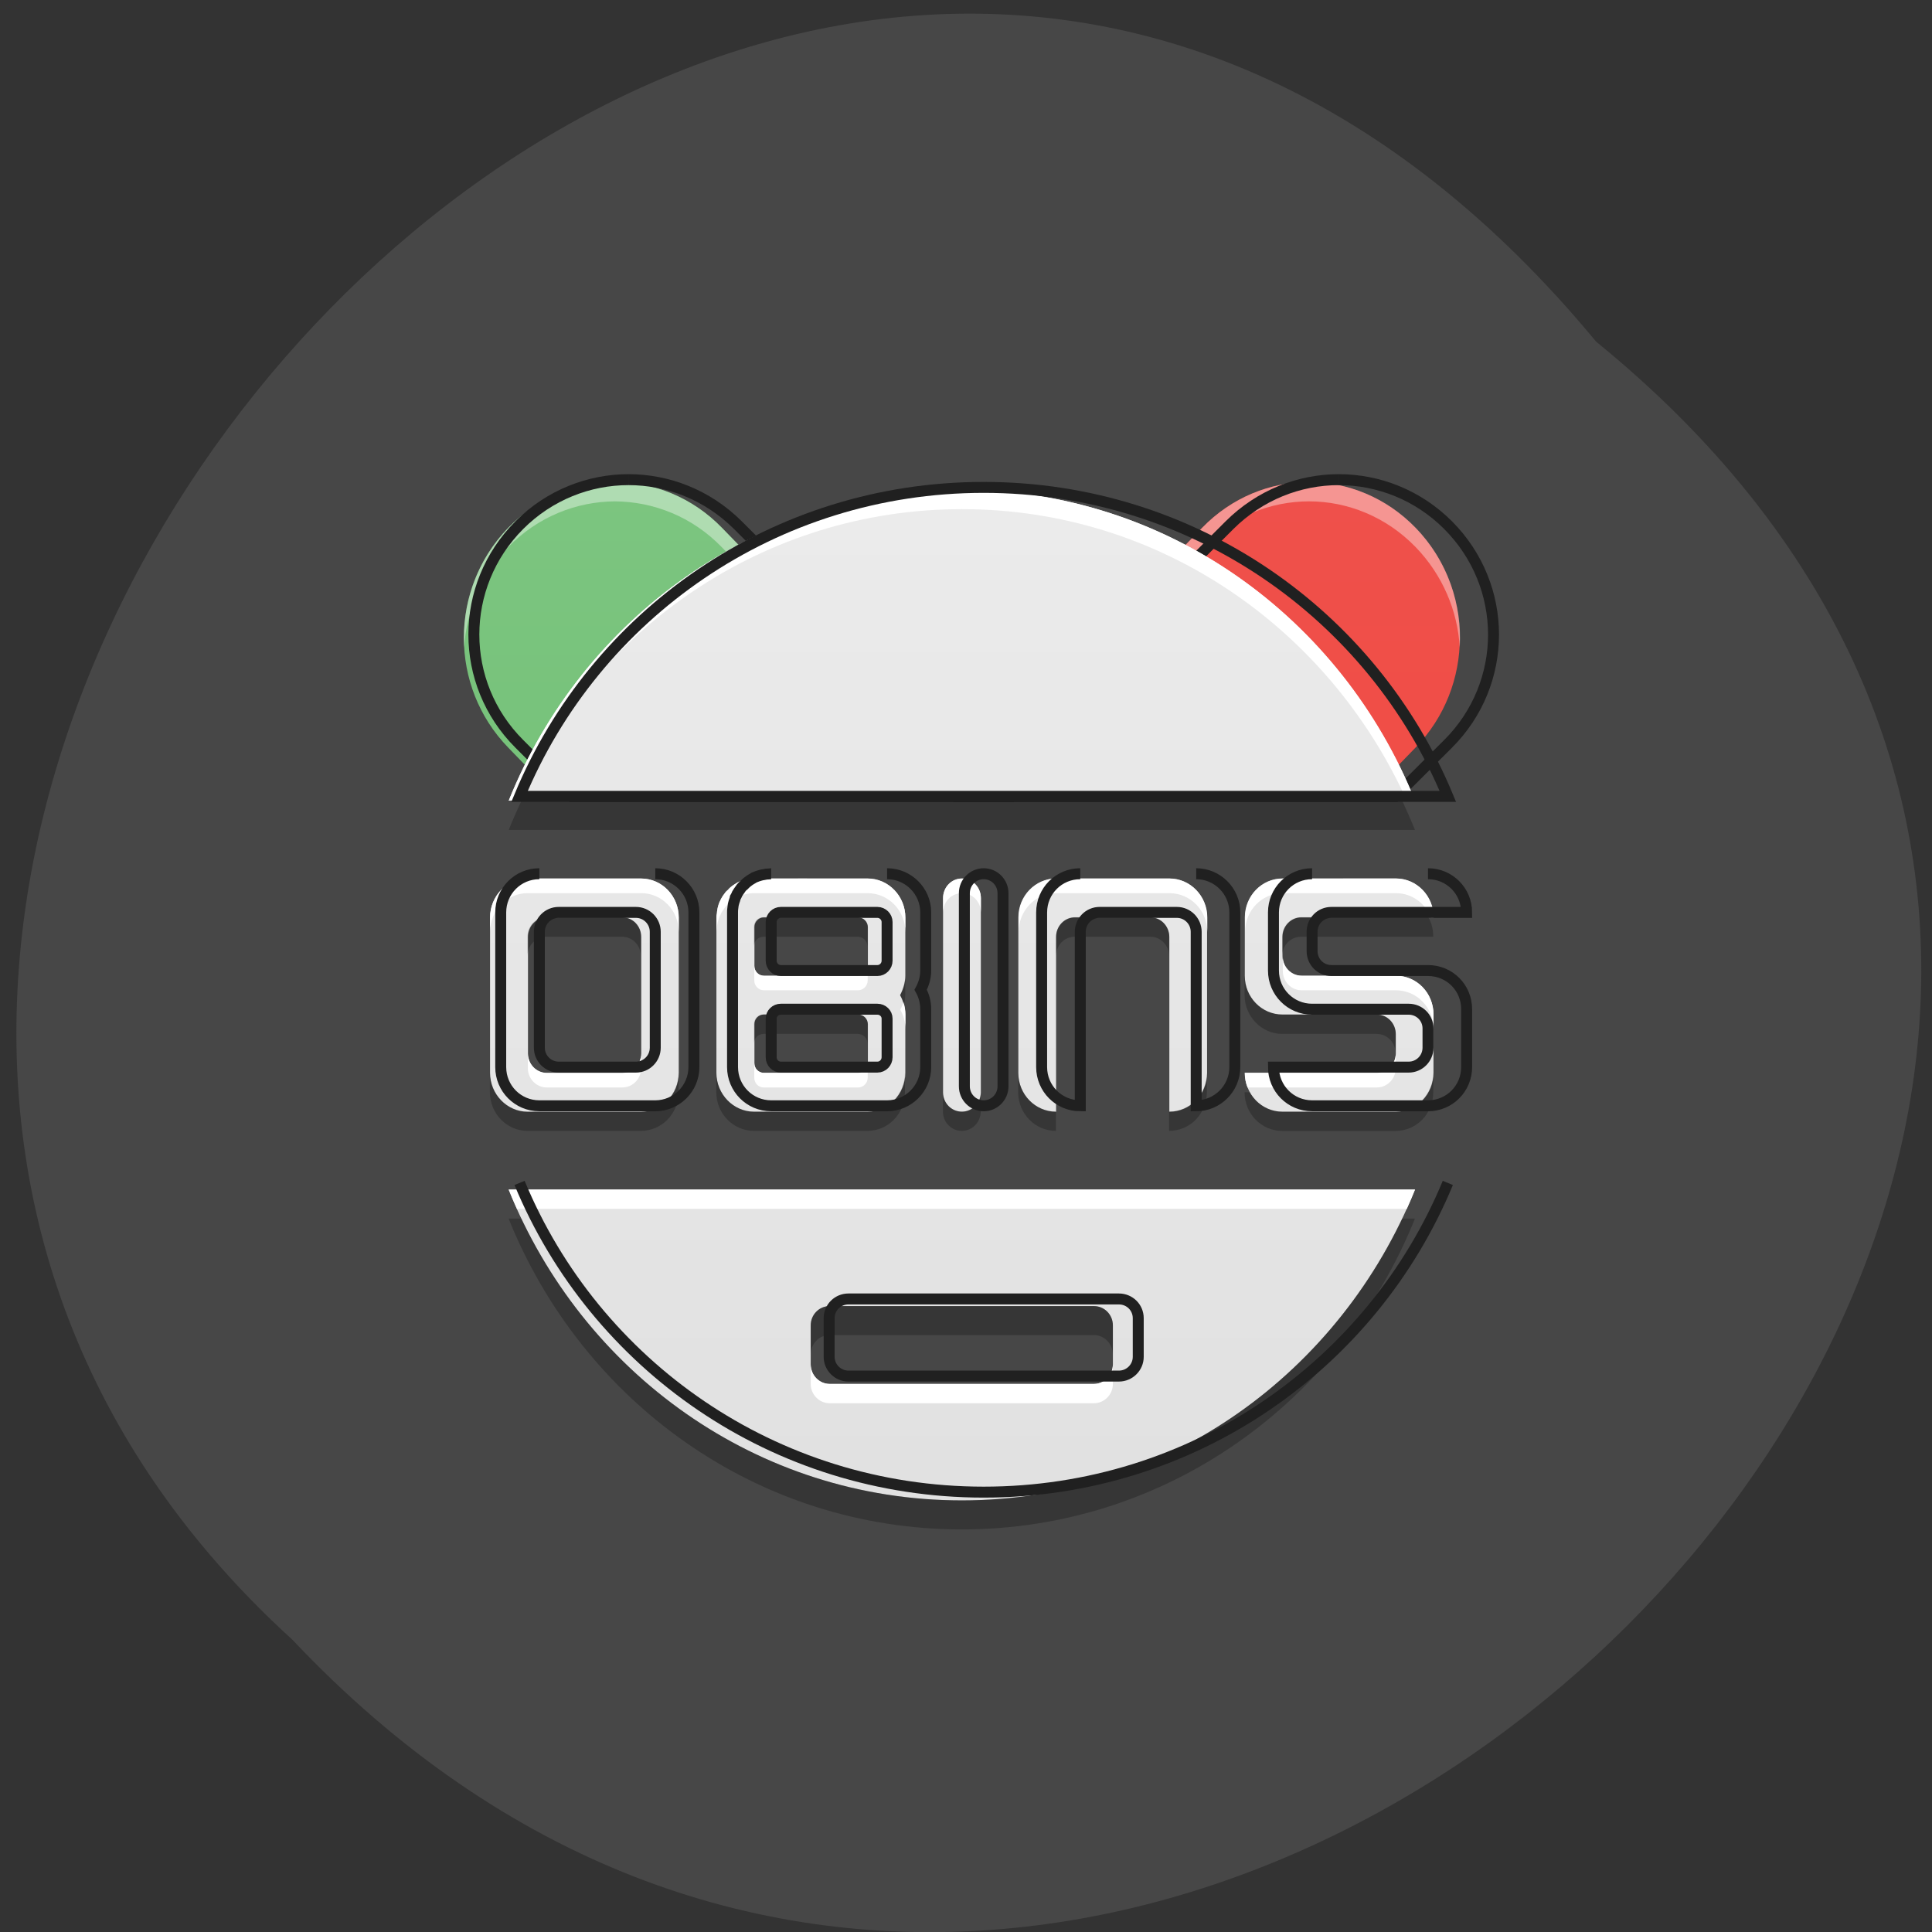 <svg xmlns="http://www.w3.org/2000/svg" viewBox="0 0 32 32" xmlns:xlink="http://www.w3.org/1999/xlink"><rect x="0" y="0" width="32" height="32" fill="#333333" stroke="none"/><defs><linearGradient id="3" gradientUnits="userSpaceOnUse" y1="42.05" x2="0" y2="4.344" gradientTransform="matrix(0.63 0 0 0.649 0.933 1.431)" xlink:href="#2"/><linearGradient id="2" gradientUnits="userSpaceOnUse" y1="40.704" x2="0" y2="5.691" gradientTransform="matrix(0.63 0 0 0.649 0.933 1.431)"><stop stop-color="#dfdfdf"/><stop offset="1" stop-color="#ededed"/></linearGradient><linearGradient id="0" gradientUnits="userSpaceOnUse" y1="42.05" x2="0" y2="4.344" gradientTransform="matrix(0.63 0 0 0.649 0.933 1.431)"><stop stop-color="#66ba69"/><stop offset="1" stop-color="#80c784"/></linearGradient><linearGradient id="1" gradientUnits="userSpaceOnUse" y1="42.05" x2="0" y2="4.344" gradientTransform="matrix(0.63 0 0 0.649 0.933 1.431)"><stop stop-color="#f44336"/><stop offset="1" stop-color="#ee534f"/></linearGradient></defs><path d="m 26.438 5.66 c 16.01 13.02 -7.43 36.508 -21.594 21.5 c -14.195 -12.914 7.961 -37.984 21.594 -21.5" fill="#474747"/><path d="m 10.184 7.984 c -0.637 0 -1.273 0.254 -1.766 0.758 c -0.98 1.01 -0.98 2.633 0 3.641 l 0.852 0.879 h 7 c -0.098 -0.148 -0.207 -0.293 -0.332 -0.422 l -3.98 -4.098 c -0.488 -0.504 -1.129 -0.758 -1.77 -0.758" fill="url(#0)"/><path d="m 21.68 7.984 c -0.641 0 -1.281 0.254 -1.77 0.758 l -3.977 4.098 c -0.129 0.129 -0.238 0.27 -0.336 0.422 h 6.996 l 0.852 -0.879 c 0.98 -1.01 0.98 -2.633 0 -3.641 c -0.488 -0.504 -1.129 -0.758 -1.766 -0.758" fill="url(#1)"/><path d="m 10.184 7.984 c -0.637 0 -1.273 0.254 -1.766 0.758 c -0.527 0.543 -0.773 1.273 -0.73 1.98 c 0.039 -0.602 0.281 -1.195 0.73 -1.66 c 0.488 -0.504 1.129 -0.754 1.766 -0.758 c 0.641 0.004 1.281 0.254 1.77 0.758 l 3.977 4.098 c 0.004 0 0.004 0 0.004 0 l 3.977 -4.098 c 0.488 -0.504 1.129 -0.758 1.77 -0.758 c 0.637 0 1.277 0.254 1.766 0.758 c 0.449 0.465 0.695 1.059 0.73 1.66 c 0.043 -0.707 -0.203 -1.438 -0.73 -1.98 c -0.488 -0.504 -1.129 -0.758 -1.766 -0.758 c -0.641 0 -1.281 0.254 -1.77 0.758 l -3.977 4.098 l -3.977 -4.098 c -0.492 -0.504 -1.133 -0.758 -1.77 -0.758" fill="#fff" fill-opacity="0.392"/><g fill="none" stroke="#202020" stroke-width="11.339" transform="matrix(0.016 0 0 0.016 0.933 1.431)"><path d="m 592.28 407.1 c -40.748 0 -81.74 15.774 -112.99 47.08 c -62.746 62.852 -62.746 163.8 0 226.41 l 54.25 54.36 h 447.72 c -6 -9.222 -13.249 -17.958 -21.249 -25.966 l -254.48 -254.81 c -31.498 -31.3 -72.25 -47.08 -113.24 -47.08"/><path d="m 1327.73 407.1 c -40.997 0 -81.74 15.774 -113.24 47.08 l -254.48 254.81 c -8 8.01 -15.249 16.744 -21.249 25.966 h 447.47 l 54.5 -54.36 c 62.746 -62.61 62.746 -163.56 0 -226.41 c -31.25 -31.3 -72.25 -47.08 -112.99 -47.08"/></g><path d="m 15.934 8.113 c -3.395 0 -6.289 2.121 -7.508 5.148 h 15.01 c -1.219 -3.03 -4.113 -5.148 -7.504 -5.148 m -7.508 11.59 c 1.219 3.03 4.113 5.148 7.508 5.148 c 3.391 0 6.285 -2.121 7.504 -5.148 m -9.695 1.93 h 4.379 c 0.172 0 0.313 0.141 0.313 0.32 v 0.645 c 0 0.18 -0.141 0.324 -0.313 0.324 h -4.379 c -0.172 0 -0.313 -0.145 -0.313 -0.324 v -0.645 c 0 -0.18 0.141 -0.32 0.313 -0.32" fill="url(#2)"/><path d="m 8.742 14.551 c -0.344 0 -0.625 0.289 -0.625 0.645 v 2.574 c 0 0.355 0.281 0.645 0.625 0.645 h 1.875 c 0.348 0 0.625 -0.289 0.625 -0.645 v -2.574 c 0 -0.355 -0.277 -0.645 -0.625 -0.645 m 1.875 0 c -0.008 0 -0.02 0.004 -0.031 0.004 c -0.031 0 -0.063 0.004 -0.094 0.012 c -0.027 0.004 -0.059 0.016 -0.086 0.023 c -0.02 0.008 -0.039 0.016 -0.059 0.023 c -0.016 0.012 -0.035 0.02 -0.051 0.031 c -0.043 0.027 -0.086 0.059 -0.117 0.098 c -0.016 0.012 -0.031 0.027 -0.043 0.043 c -0.004 0.008 -0.012 0.016 -0.016 0.023 c -0.02 0.023 -0.035 0.051 -0.051 0.078 c -0.012 0.02 -0.016 0.039 -0.027 0.055 c -0.004 0.012 -0.008 0.02 -0.012 0.031 c -0.008 0.031 -0.02 0.063 -0.023 0.094 c -0.004 0.02 -0.008 0.043 -0.008 0.063 c -0.004 0.023 -0.008 0.043 -0.008 0.066 v 2.574 c 0 0.355 0.281 0.645 0.625 0.645 h 1.879 c 0.344 0 0.625 -0.289 0.625 -0.645 v -0.965 c 0 -0.117 -0.035 -0.227 -0.086 -0.32 c 0.051 -0.098 0.086 -0.207 0.086 -0.32 v -0.969 c 0 -0.355 -0.281 -0.645 -0.625 -0.645 m 1.563 0 c -0.176 0 -0.313 0.145 -0.313 0.324 v 3.219 c 0 0.176 0.137 0.32 0.313 0.32 c 0.172 0 0.313 -0.145 0.313 -0.32 v -3.219 c 0 -0.18 -0.141 -0.324 -0.313 -0.324 m 1.559 0 c -0.344 0 -0.625 0.289 -0.625 0.645 v 2.578 c 0 0.355 0.281 0.641 0.625 0.641 v -2.895 c 0 -0.18 0.141 -0.324 0.313 -0.324 h 1.25 c 0.172 0 0.313 0.145 0.313 0.324 v 2.895 c 0.344 0 0.625 -0.285 0.625 -0.641 v -2.578 c 0 -0.355 -0.281 -0.645 -0.625 -0.645 m 1.875 0 c -0.348 0 -0.625 0.289 -0.625 0.645 v 0.969 c 0 0.352 0.277 0.641 0.625 0.641 h 1.563 c 0.172 0 0.313 0.145 0.313 0.324 v 0.32 c 0 0.176 -0.141 0.32 -0.313 0.32 h -2.188 c 0 0.355 0.277 0.645 0.625 0.645 h 1.875 c 0.348 0 0.625 -0.289 0.625 -0.645 v -0.965 c 0 -0.355 -0.277 -0.641 -0.625 -0.641 h -1.563 c -0.172 0 -0.313 -0.145 -0.313 -0.324 v -0.32 c 0 -0.18 0.141 -0.324 0.313 -0.324 h 2.188 c 0 -0.355 -0.277 -0.645 -0.625 -0.645 m -14.06 0.645 h 1.25 c 0.176 0 0.313 0.145 0.313 0.324 v 1.93 c 0 0.18 -0.137 0.324 -0.313 0.324 h -1.25 c -0.172 0 -0.313 -0.145 -0.313 -0.324 v -1.93 c 0 -0.18 0.141 -0.324 0.313 -0.324 m 3.594 0 h 1.563 c 0.086 0 0.16 0.074 0.16 0.16 v 0.645 c 0 0.09 -0.074 0.164 -0.16 0.164 h -1.563 c -0.086 0 -0.156 -0.074 -0.156 -0.164 v -0.645 c 0 -0.086 0.07 -0.16 0.156 -0.16 m 0 1.609 h 1.563 c 0.086 0 0.16 0.07 0.16 0.16 v 0.645 c 0 0.09 -0.074 0.16 -0.16 0.16 h -1.563 c -0.086 0 -0.156 -0.07 -0.156 -0.16 v -0.645 c 0 -0.09 0.07 -0.16 0.156 -0.16" fill="url(#3)"/><path d="m 15.934 8.113 c -3.395 0 -6.289 2.121 -7.508 5.148 h 0.137 c 1.289 -2.855 4.098 -4.828 7.371 -4.828 c 3.27 0 6.074 1.973 7.367 4.828 h 0.137 c -1.219 -3.03 -4.113 -5.148 -7.504 -5.148 m -7.508 11.59 c 0.043 0.109 0.09 0.215 0.137 0.32 h 14.738 c 0.047 -0.105 0.094 -0.211 0.137 -0.32 m -10.01 2.895 v 0.324 c 0 0.176 0.141 0.32 0.313 0.32 h 4.379 c 0.172 0 0.313 -0.145 0.313 -0.32 v -0.324 c 0 0.18 -0.141 0.324 -0.313 0.324 h -4.379 c -0.172 0 -0.313 -0.145 -0.313 -0.324" fill="#fff"/><path d="m 8.637 13.262 c -0.074 0.16 -0.145 0.32 -0.211 0.484 h 15.01 c -0.066 -0.164 -0.137 -0.324 -0.211 -0.484 m -14.801 6.922 c 1.219 3.03 4.113 5.148 7.508 5.148 c 3.391 0 6.285 -2.117 7.504 -5.148 h -0.211 c -1.324 2.77 -4.086 4.668 -7.293 4.668 c -3.211 0 -5.973 -1.898 -7.297 -4.668 m 5.105 1.449 c -0.172 0 -0.313 0.141 -0.313 0.32 v 0.484 c 0 -0.18 0.141 -0.324 0.313 -0.324 h 4.379 c 0.172 0 0.313 0.145 0.313 0.324 v -0.484 c 0 -0.18 -0.141 -0.32 -0.313 -0.32" fill-opacity="0.235"/><path d="m 960 415.11 c -216.99 0 -402.48 131.77 -480.47 319.84 h 960.94 c -77.995 -188.07 -263.48 -319.84 -480.47 -319.84 m -480.47 720.01 c 77.995 188.31 263.48 320.09 480.47 320.09 c 216.99 0 402.48 -131.77 480.47 -320.09 m -620.46 120.12 h 279.98 c 10.999 0 19.999 8.736 19.999 19.899 v 40.04 c 0 10.92 -8.999 19.899 -19.999 19.899 h -279.98 c -10.999 0 -19.999 -8.979 -19.999 -19.899 v -40.04 c 0 -11.163 8.999 -19.899 19.999 -19.899" transform="matrix(0.016 0 0 0.016 0.933 1.431)" fill="none" stroke="#202020" stroke-width="11.339"/><path d="m 8.742 14.551 c -0.344 0 -0.625 0.289 -0.625 0.645 v 0.242 c 0 -0.359 0.281 -0.645 0.625 -0.645 h 1.875 c 0.348 0 0.625 0.285 0.625 0.645 v -0.242 c 0 -0.355 -0.277 -0.645 -0.625 -0.645 m 1.875 0 c -0.008 0 -0.02 0.004 -0.031 0.004 c -0.031 0 -0.063 0.004 -0.094 0.012 c -0.027 0.004 -0.059 0.016 -0.086 0.023 c -0.02 0.008 -0.039 0.016 -0.059 0.023 c -0.016 0.012 -0.035 0.02 -0.051 0.031 c -0.043 0.027 -0.086 0.059 -0.117 0.098 c -0.016 0.012 -0.031 0.027 -0.043 0.043 c -0.004 0.008 -0.012 0.016 -0.016 0.023 c -0.02 0.023 -0.035 0.051 -0.051 0.078 c -0.012 0.02 -0.016 0.039 -0.027 0.055 c -0.004 0.012 -0.008 0.02 -0.012 0.031 c -0.008 0.031 -0.02 0.063 -0.023 0.094 c -0.004 0.02 -0.008 0.043 -0.008 0.063 c -0.004 0.023 -0.008 0.043 -0.008 0.066 v 0.242 c 0 -0.023 0.004 -0.047 0.008 -0.066 c 0 -0.023 0.004 -0.043 0.008 -0.066 c 0.004 -0.031 0.016 -0.063 0.023 -0.09 c 0.004 -0.012 0.008 -0.02 0.012 -0.031 c 0.012 -0.02 0.016 -0.035 0.027 -0.055 c 0 0 0 -0.004 0 -0.004 c 0.016 -0.023 0.031 -0.051 0.051 -0.074 c 0.004 -0.012 0.012 -0.016 0.016 -0.023 c 0.012 -0.016 0.027 -0.031 0.043 -0.047 c 0.031 -0.035 0.07 -0.066 0.117 -0.098 c 0.016 -0.008 0.035 -0.02 0.051 -0.027 c 0.02 -0.008 0.039 -0.016 0.059 -0.023 c 0.027 -0.012 0.059 -0.02 0.086 -0.027 c 0.035 -0.008 0.063 -0.008 0.094 -0.012 c 0.012 0 0.023 0 0.031 0 h 1.879 c 0.344 0 0.625 0.285 0.625 0.645 v -0.242 c 0 -0.355 -0.281 -0.645 -0.625 -0.645 m 1.563 0 c -0.176 0 -0.313 0.145 -0.313 0.324 v 0.238 c 0 -0.18 0.137 -0.32 0.313 -0.32 c 0.172 0 0.313 0.141 0.313 0.32 v -0.238 c 0 -0.18 -0.141 -0.324 -0.313 -0.324 m 1.563 0 c -0.348 0 -0.625 0.289 -0.625 0.645 v 0.242 c 0 -0.359 0.277 -0.645 0.625 -0.645 h 1.875 c 0.344 0 0.625 0.285 0.625 0.645 v -0.242 c 0 -0.355 -0.281 -0.645 -0.625 -0.645 m 1.875 0 c -0.348 0 -0.625 0.289 -0.625 0.645 v 0.242 c 0 -0.359 0.277 -0.645 0.625 -0.645 h 1.875 c 0.262 0 0.484 0.164 0.578 0.402 h 0.047 c 0 -0.355 -0.281 -0.645 -0.625 -0.645 m -1.875 1.289 v 0.238 c 0 0.18 0.137 0.324 0.313 0.324 h 1.559 c 0.348 0 0.625 0.285 0.625 0.645 v -0.242 c 0 -0.359 -0.277 -0.645 -0.625 -0.645 h -1.559 c -0.176 0 -0.313 -0.145 -0.313 -0.32 m -8.754 0.16 v 0.238 c 0 0.09 0.07 0.164 0.16 0.164 h 1.559 c 0.086 0 0.16 -0.074 0.16 -0.164 v -0.238 c 0 0.086 -0.074 0.16 -0.16 0.16 h -1.559 c -0.09 0 -0.16 -0.074 -0.16 -0.16 m 2.473 0.602 c -0.016 0.043 -0.035 0.086 -0.055 0.121 c 0.055 0.098 0.086 0.203 0.086 0.324 v -0.242 c 0 -0.07 -0.012 -0.141 -0.031 -0.203 m -6.223 0.848 v 0.242 c 0 0.176 0.141 0.32 0.313 0.32 h 1.25 c 0.176 0 0.313 -0.145 0.313 -0.32 v -0.242 c 0 0.176 -0.137 0.32 -0.313 0.32 h -1.25 c -0.172 0 -0.313 -0.145 -0.313 -0.32 m 14.375 0 c 0 0.176 -0.141 0.32 -0.313 0.32 h -2.188 c 0 0.086 0.016 0.168 0.047 0.242 h 2.141 c 0.172 0 0.313 -0.145 0.313 -0.32 m -10.625 -0.082 v 0.238 c 0 0.094 0.07 0.164 0.156 0.164 h 1.563 c 0.086 0 0.16 -0.07 0.16 -0.164 v -0.238 c 0 0.09 -0.074 0.16 -0.16 0.16 h -1.563 c -0.086 0 -0.156 -0.07 -0.156 -0.16" fill="#fff"/><path d="m 9.05 15.191 c -0.172 0 -0.313 0.145 -0.313 0.324 v 0.32 c 0 -0.18 0.141 -0.32 0.313 -0.32 h 1.25 c 0.176 0 0.313 0.141 0.313 0.32 v -0.32 c 0 -0.18 -0.137 -0.324 -0.313 -0.324 m 2.348 0 c -0.09 0 -0.16 0.07 -0.16 0.16 v 0.324 c 0 -0.09 0.07 -0.16 0.16 -0.16 h 1.559 c 0.086 0 0.16 0.07 0.16 0.16 v -0.324 c 0 -0.09 -0.074 -0.16 -0.16 -0.16 m 3.598 0 c -0.176 0 -0.313 0.145 -0.313 0.324 v 0.32 c 0 -0.18 0.137 -0.32 0.313 -0.32 h 1.246 c 0.172 0 0.313 0.141 0.313 0.32 v -0.32 c 0 -0.18 -0.141 -0.324 -0.313 -0.324 m 2.5 0 c -0.172 0 -0.313 0.145 -0.313 0.324 v 0.32 c 0 -0.18 0.141 -0.32 0.313 -0.32 h 2.188 c 0 -0.121 -0.027 -0.23 -0.082 -0.324 m -8.664 0.965 c 0 0.117 -0.035 0.227 -0.086 0.324 c 0.027 0.047 0.051 0.102 0.063 0.16 c 0.016 -0.051 0.023 -0.105 0.023 -0.16 m 5.621 -0.324 v 0.324 c 0 0.355 0.281 0.645 0.625 0.645 h 1.563 c 0.172 0 0.313 0.141 0.313 0.32 v -0.32 c 0 -0.18 -0.141 -0.324 -0.313 -0.324 h -1.563 c -0.344 0 -0.625 -0.289 -0.625 -0.645 m -7.965 0.645 c -0.09 0 -0.16 0.07 -0.16 0.16 v 0.32 c 0 -0.086 0.07 -0.156 0.16 -0.156 h 1.559 c 0.086 0 0.16 0.07 0.16 0.156 v -0.32 c 0 -0.09 -0.074 -0.16 -0.16 -0.16 m -6.094 0.965 v 0.324 c 0 0.355 0.281 0.641 0.625 0.641 h 1.875 c 0.348 0 0.625 -0.285 0.625 -0.641 v -0.324 c 0 0.355 -0.277 0.645 -0.625 0.645 h -1.875 c -0.344 0 -0.625 -0.289 -0.625 -0.645 m 3.75 0 v 0.324 c 0 0.355 0.281 0.641 0.625 0.641 h 1.879 c 0.344 0 0.621 -0.285 0.621 -0.641 v -0.324 c 0 0.355 -0.277 0.645 -0.621 0.645 h -1.879 c -0.344 0 -0.625 -0.289 -0.625 -0.645 m 5 0 v 0.324 c 0 0.355 0.281 0.641 0.625 0.641 v -0.32 c -0.344 0 -0.625 -0.289 -0.625 -0.645 m 3.125 0 c 0 0.355 -0.277 0.645 -0.625 0.645 v 0.32 c 0.348 0 0.625 -0.285 0.625 -0.641 m 3.75 -0.324 c 0 0.355 -0.277 0.645 -0.625 0.645 h -1.875 c -0.234 0 -0.434 -0.129 -0.539 -0.32 h -0.086 c 0 0.355 0.277 0.641 0.625 0.641 h 1.875 c 0.348 0 0.625 -0.285 0.625 -0.641 m -8.121 0 v 0.32 c 0 0.176 0.137 0.32 0.313 0.32 c 0.172 0 0.313 -0.145 0.313 -0.32 v -0.32 c 0 0.176 -0.141 0.32 -0.313 0.32 c -0.176 0 -0.313 -0.145 -0.313 -0.32" fill-opacity="0.235"/><path d="m 500.03 815.03 c -22.249 0 -39.998 17.958 -39.998 40.04 v 160.16 c 0 22.08 17.749 40.04 39.998 40.04 h 119.99 c 21.999 0 39.998 -17.958 39.998 -40.04 v -160.16 c 0 -22.08 -17.999 -40.04 -39.998 -40.04 m 119.99 0 c -0.75 0 -1.25 0.243 -2.25 0.243 c -2 0 -3.75 0.243 -5.75 0.728 c -2 0.243 -4 0.971 -5.75 1.456 c -1.25 0.485 -2.5 0.971 -3.75 1.456 c -1 0.728 -2 1.213 -3.25 1.941 c -2.75 1.699 -5.25 3.64 -7.5 6.067 c -1 0.728 -2 1.699 -2.75 2.669 c -0.25 0.485 -0.75 0.971 -1 1.456 c -1.25 1.699 -2.25 3.155 -3.25 4.853 c -0.5 1.213 -1 2.427 -1.75 3.64 c 0 0.485 -0.5 1.213 -0.5 1.699 c -0.75 1.941 -1.25 3.883 -1.75 5.824 c -0.25 1.213 -0.25 2.669 -0.5 3.883 c -0.25 1.456 -0.25 2.912 -0.25 4.125 v 160.16 c 0 22.08 17.749 40.04 39.998 40.04 h 119.99 c 21.999 0 39.998 -17.958 39.998 -40.04 v -59.94 c 0 -7.523 -2 -14.318 -5.25 -20.14 c 3.25 -6.067 5.25 -12.619 5.25 -19.899 v -60.18 c 0 -22.08 -17.999 -40.04 -39.998 -40.04 m 99.99 0 c -10.999 0 -19.999 8.979 -19.999 20.14 v 199.96 c 0 11.163 8.999 20.14 19.999 20.14 c 10.999 0 19.999 -8.979 19.999 -20.14 v -199.96 c 0 -11.163 -8.999 -20.14 -19.999 -20.14 m 99.99 0 c -22.249 0 -39.998 17.958 -39.998 40.04 v 160.16 c 0 22.08 17.749 40.04 39.998 40.04 v -180.06 c 0 -11.163 8.999 -20.14 19.999 -20.14 h 79.995 c 10.999 0 19.999 8.979 19.999 20.14 v 180.06 c 21.999 0 39.998 -17.958 39.998 -40.04 v -160.16 c 0 -22.08 -17.999 -40.04 -39.998 -40.04 m 119.99 0 c -22.249 0 -39.998 17.958 -39.998 40.04 v 60.18 c 0 22.08 17.749 40.04 39.998 40.04 h 99.99 c 10.999 0 19.999 8.736 19.999 19.899 v 19.899 c 0 11.163 -8.999 20.14 -19.999 20.14 h -139.99 c 0 22.08 17.749 40.04 39.998 40.04 h 119.99 c 22.249 0 39.998 -17.958 39.998 -40.04 v -59.94 c 0 -22.326 -17.749 -40.04 -39.998 -40.04 h -99.99 c -11.249 0 -19.999 -8.979 -19.999 -20.14 v -19.899 c 0 -11.163 8.749 -20.14 19.999 -20.14 h 139.99 c 0 -22.08 -17.749 -40.04 -39.998 -40.04 m -899.94 40.04 h 79.995 c 10.999 0 19.999 8.979 19.999 20.14 v 119.88 c 0 11.163 -8.999 20.14 -19.999 20.14 h -79.995 c -10.999 0 -19.999 -8.979 -19.999 -20.14 v -119.88 c 0 -11.163 8.999 -20.14 19.999 -20.14 m 229.99 0 h 99.99 c 5.5 0 9.999 4.611 9.999 9.95 v 40.04 c 0 5.581 -4.5 10.192 -9.999 10.192 h -99.99 c -5.5 0 -9.999 -4.611 -9.999 -10.192 v -40.04 c 0 -5.339 4.5 -9.95 9.999 -9.95 m 0 100.22 h 99.99 c 5.5 0 9.999 4.368 9.999 9.707 v 40.04 c 0 5.581 -4.5 10.192 -9.999 10.192 h -99.99 c -5.5 0 -9.999 -4.611 -9.999 -10.192 v -40.04 c 0 -5.339 4.5 -9.707 9.999 -9.707" transform="matrix(0.016 0 0 0.016 0.933 1.431)" fill="none" stroke="#202020" stroke-width="11.339"/></svg>